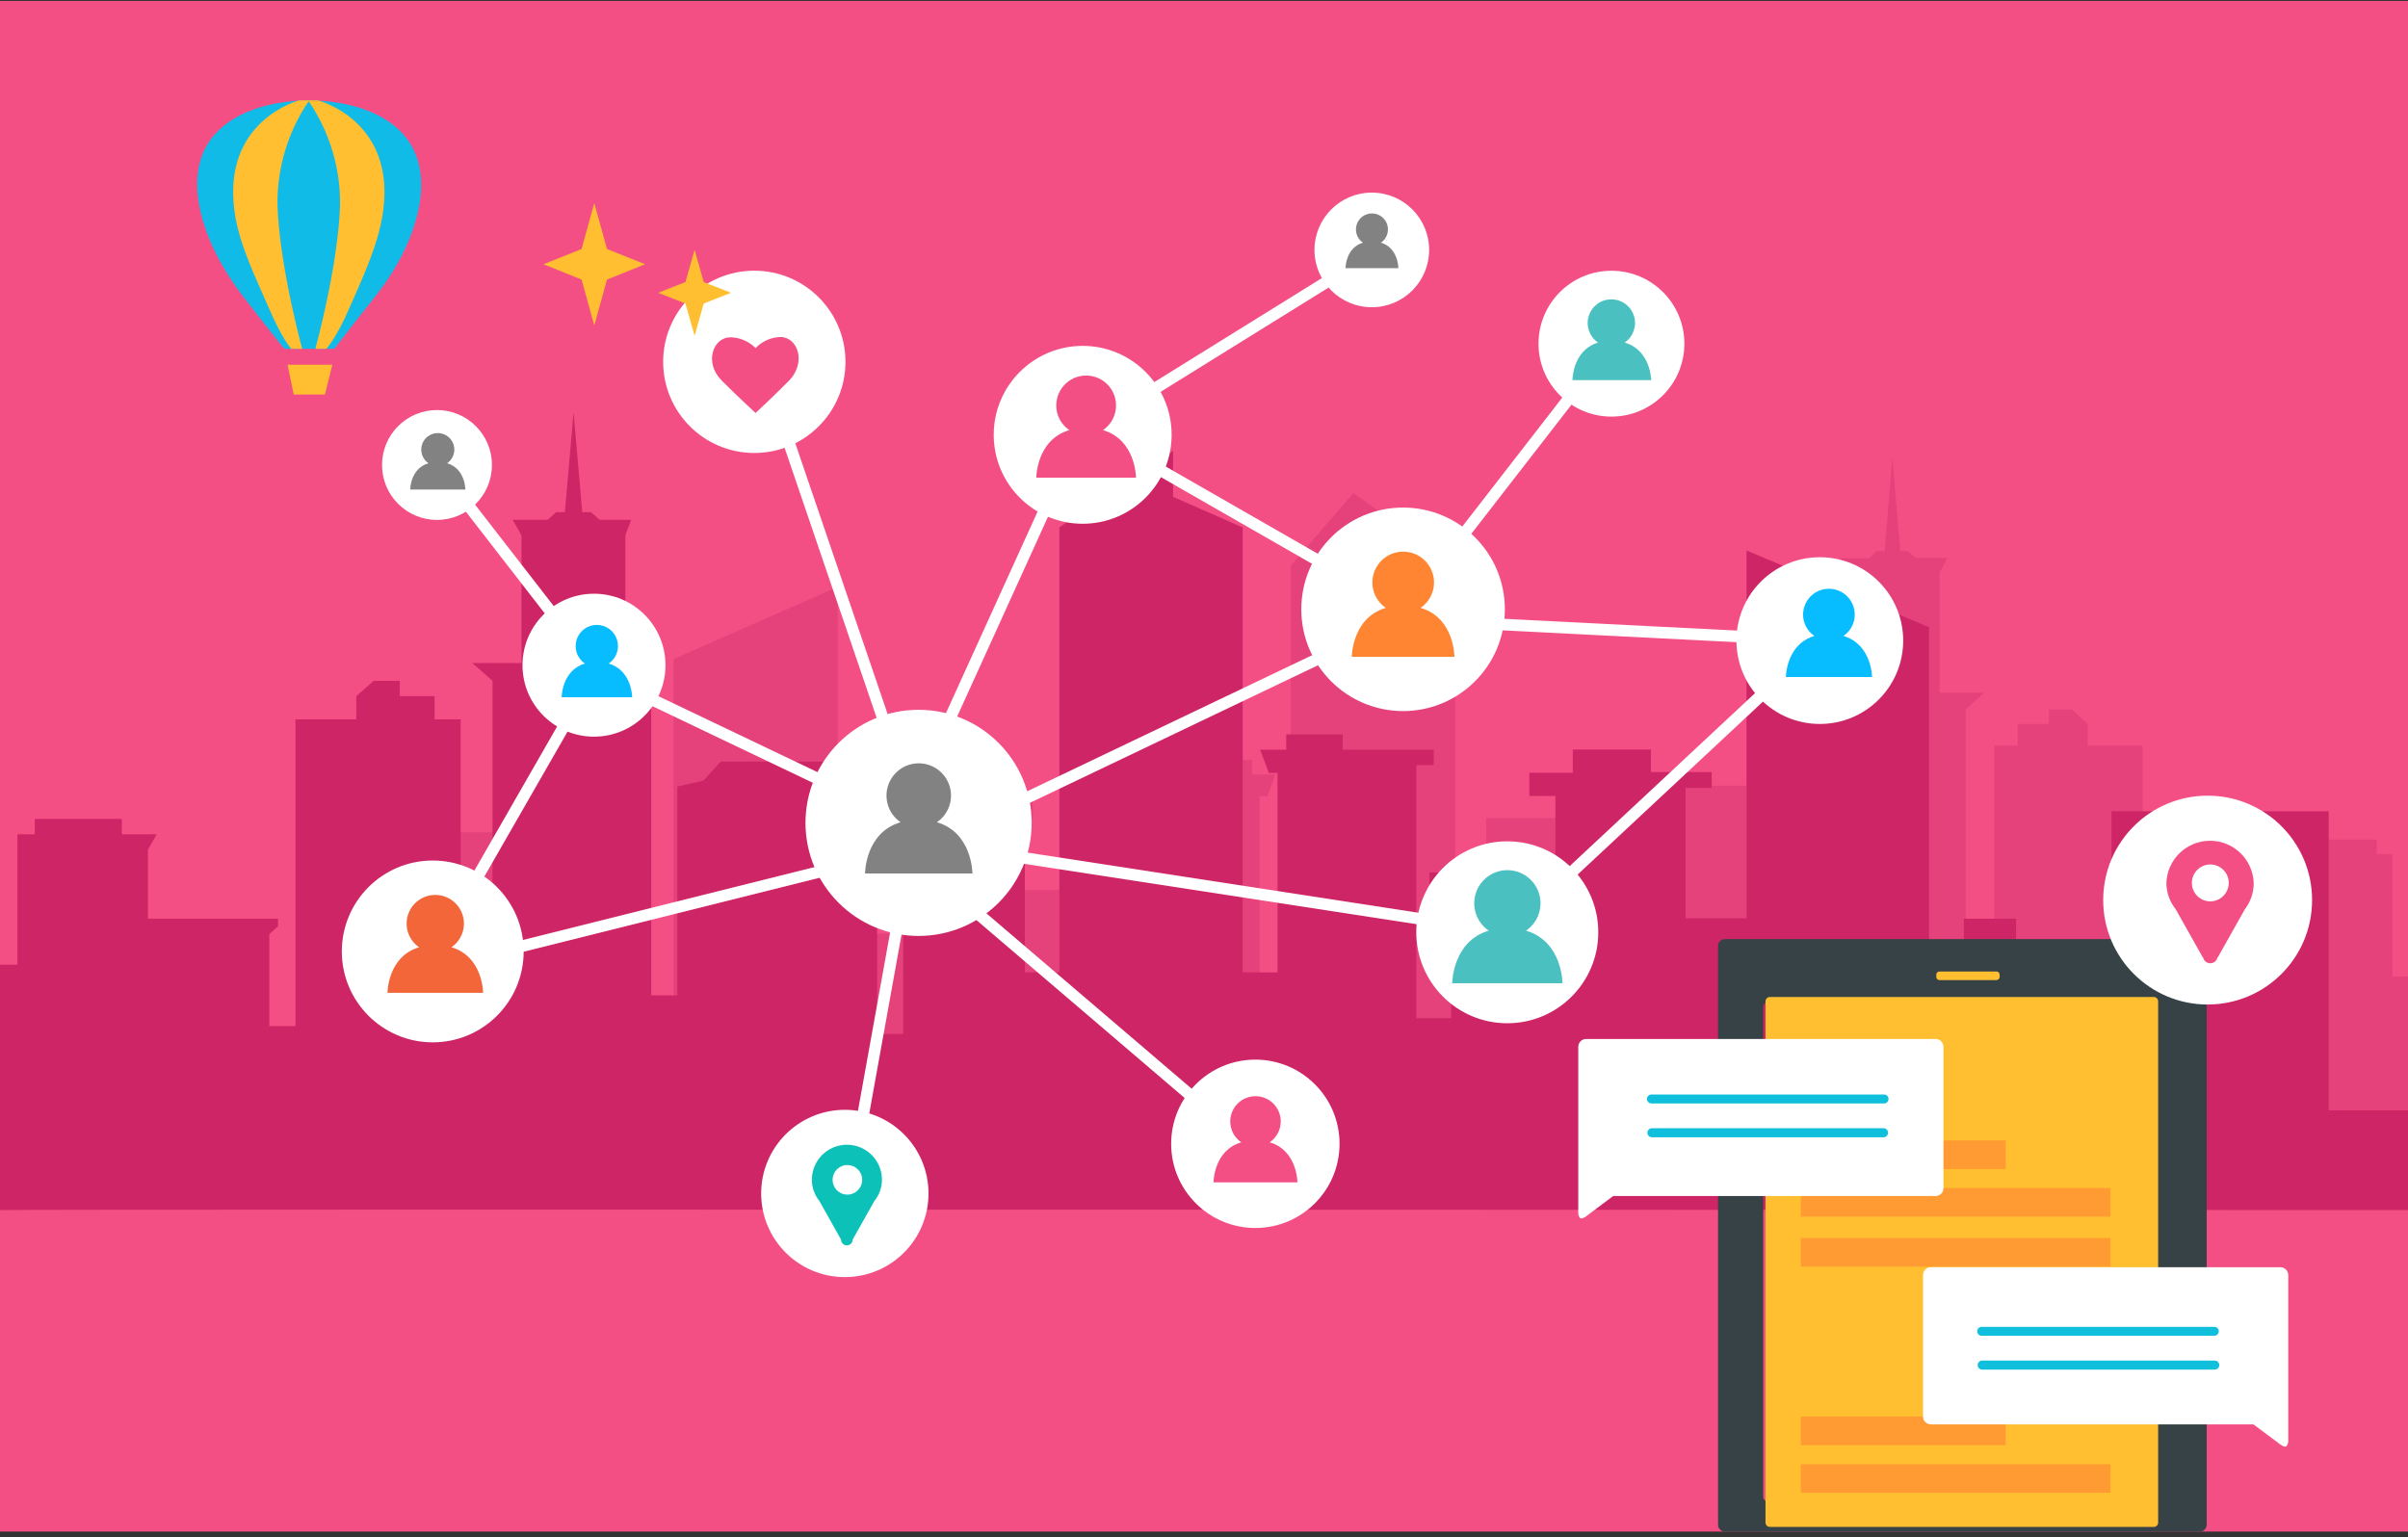 <svg xmlns="http://www.w3.org/2000/svg" width="415" height="265" viewBox="0 0 415 265">
  <rect x="0" y="0" width="415" height="265" fill="#333333" stroke="none"/>
  <g fill="none" fill-rule="evenodd">
    <polygon fill="#F44F85" points="0 .16 415 .16 415 264 0 264"/>
    <path fill="#9B004E" d="M415,208.15 L415,168.34 L412.31,168.34 L412.31,147.19 L409.61,147.19 L409.61,144.71 L396.15,144.71 L396.15,147.19 L390.77,147.19 L392.11,149.68 L392.11,160.88 L371.92,160.88 L371.92,162.12 L373.26,163.36 L373.26,178.29 L369.26,178.29 L369.26,128.53 L359.8,128.53 L359.8,124.8 L357.11,122.32 L353.11,122.32 L353.11,124.8 L347.72,124.8 L347.72,128.53 L343.72,128.53 L343.72,160.88 L338.78,160.88 L338.78,122.32 L341.92,119.41 L334.29,119.41 L334.29,98.68 L335.64,96.19 L330.25,96.19 L328.84,95 L327.49,95 L326.14,78.83 L324.8,95 L323.45,95 L322.1,96.24 L317.22,96.24 L318.07,98.73 L318.07,118.63 L315.37,118.63 L315.37,119.88 L312.26,119.88 L312.26,121.31 L314.03,122.37 L314.03,173.37 L310.03,173.37 L310.03,139.47 L306.03,138.54 L303.34,135.43 L285.75,135.43 L282.75,138.23 L279.05,138.54 L279.05,179.54 L275.05,179.54 L275.05,148.61 L268.63,148.61 L268.63,141 L256.14,141 L256.14,169.61 L250.8,169.61 L250.8,97.41 L233.25,85 L222.48,97.44 L222.48,169.58 L217.09,169.58 L217.09,137.24 L218.44,137.24 L219.78,133.51 L215.78,133.51 L215.78,131 L207,131 L207,133.49 L192.86,133.49 L192.86,136 L195.55,136 L195.55,177.05 L190.17,177.05 L190.17,160.88 L193.53,157.77 L193.53,153.41 L174,153.41 L174,141 L178,141 L178,137.27 L171.27,137.27 L171.27,133.54 L159.2,133.54 L159.2,137.19 L149.78,137.19 L149.78,139.76 L153.78,139.76 L153.78,160.91 L144.35,160.91 L144.35,101.17 L116.08,113.61 L116.08,175.8 L110.69,175.8 L110.69,160.88 L102.62,160.88 L102.62,187 L87.85,187 L87.85,143.46 L54.19,143.46 L54.19,192 L12,192 L12,208.18 C12,208.18 415,208 415,208.15 Z" opacity=".17"/>
    <path fill="#CE2566" d="M0,208.59 L0,166.28 L3,166.28 L3,143.81 L6,143.81 L6,141.16 L21,141.16 L21,143.81 L27,143.81 L25.5,146.45 L25.5,158.35 L47.92,158.35 L47.92,159.67 L46.42,161 L46.42,176.87 L50.92,176.87 L50.92,124 L61.4,124 L61.4,120 L64.4,117.36 L68.9,117.36 L68.9,120 L74.9,120 L74.9,124 L79.39,124 L79.39,158.37 L84.88,158.37 L84.88,117.37 L81.39,114.28 L89.87,114.28 L89.87,92.28 L88.36,89.6 L94.36,89.6 L95.85,88.28 L97.35,88.28 L98.85,71.09 L100.35,88.28 L101.84,88.28 L103.34,89.6 L108.78,89.6 L107.78,92.25 L107.78,113.4 L110.78,113.4 L110.78,114.72 L114.24,114.72 L114.24,116.25 L112.24,117.37 L112.24,171.57 L116.73,171.57 L116.73,135.57 L121.22,134.57 L124.22,131.27 L143.68,131.27 L147.05,134.27 L151.17,134.6 L151.17,178.23 L155.66,178.23 L155.66,145.31 L162.81,145.31 L162.81,137.2 L176.63,137.2 L176.63,167.6 L182.57,167.6 L182.57,90.89 L202.17,77.7 L202.17,85.64 L214.17,90.92 L214.17,167.6 L220.17,167.6 L220.17,133.23 L218.67,133.23 L217.17,129.23 L221.67,129.23 L221.67,126.59 L231.4,126.59 L231.4,129.23 L247.1,129.23 L247.1,131.88 L244.1,131.88 L244.1,175.51 L250.1,175.51 L250.1,158.35 L246.35,155 L246.35,150.38 L268.06,150.38 L268.06,137.2 L263.57,137.2 L263.57,133.2 L271.06,133.2 L271.06,129.2 L284.53,129.2 L284.53,133.08 L295,133.08 L295,135.81 L290.5,135.81 L290.5,158.29 L301,158.29 L301,94.89 L332.45,108.11 L332.45,174.21 L338.45,174.21 L338.45,158.35 L347.45,158.35 L347.45,186.11 L363.9,186.11 L363.9,139.84 L401.34,139.84 L401.34,191.4 L415,191.4 L415,208.59 C415,208.59 0,208.4 0,208.59 Z"/>
    <path fill="#10BBE8" d="M69.53,23.19 C64.28,17.26 54.53,17.31 53.34,17.33 L53.34,17.33 C53.34,17.33 42.61,16.87 37,23.18 C30.78,30.18 35.08,42.18 41.68,50.82 C47.16,57.93 49,60.13 49,60.13 L57.61,60.13 C57.61,60.13 59.26,57.93 64.88,50.82 C71.58,42.33 75.75,30.2 69.53,23.19 Z"/>
    <path fill="#FFBF31" d="M50.62,68 L56,68 L57.28,62.87 L49.56,62.87 L50.62,68 Z M54.83,17.3 L51.57,17.3 C51.57,17.3 38.2,20.72 40.43,36.55 C41.24,42.33 44.35,48.45 46.21,52.81 C48.63,58.51 50.21,60.13 50.21,60.13 L52.08,60.13 C52.08,60.13 48.14,45.82 47.82,35.27 C47.754,28.917 49.632,22.696 53.2,17.44 C56.779,22.693 58.667,28.914 58.61,35.27 C58.29,45.82 54.35,60.13 54.35,60.13 L56.22,60.13 C56.22,60.13 57.92,58.46 60.34,52.81 C62.22,48.44 65.19,42.38 66.01,36.55 C68.24,20.72 54.83,17.32 54.83,17.32 L54.83,17.3 Z"/>
    <path fill="#374246" d="M379.07,161.87 L297.33,161.87 C296.671,161.847 296.117,162.361 296.09,163.02 L296.09,262.86 C296.1,263.178 296.237,263.479 296.47,263.697 C296.702,263.915 297.012,264.031 297.33,264.02 L379.07,264.02 C379.731,264.037 380.283,263.52 380.31,262.86 L380.31,163 C380.272,162.349 379.722,161.847 379.07,161.87 Z M359.7,258 C359.7,258.453 359.333,258.82 358.88,258.82 L304.71,258.82 C304.255,258.82 303.885,258.454 303.88,258 L303.88,173.57 C303.88,173.112 304.252,172.74 304.71,172.74 L358.88,172.74 C359.334,172.745 359.7,173.115 359.7,173.57 L359.7,258 Z"/>
    <path fill="#FFBF31" d="M371.18,171.85 L305,171.85 C304.583,171.872 304.259,172.222 304.27,172.64 L304.27,262.41 C304.262,262.612 304.334,262.808 304.471,262.956 C304.608,263.105 304.798,263.192 305,263.2 L371.22,263.2 C371.421,263.192 371.61,263.104 371.745,262.956 C371.881,262.807 371.951,262.611 371.94,262.41 L371.94,172.64 C371.948,172.433 371.872,172.232 371.728,172.083 C371.585,171.934 371.387,171.85 371.18,171.85 L371.18,171.85 Z M334.25,168.94 L344.07,168.94 C344.374,168.94 344.62,168.694 344.62,168.39 L344.62,168 C344.615,167.7 344.37,167.46 344.07,167.46 L334.25,167.46 C333.95,167.46 333.705,167.7 333.7,168 L333.7,168.36 C333.692,168.511 333.746,168.659 333.85,168.768 C333.954,168.878 334.099,168.94 334.25,168.94 L334.25,168.94 Z"/>
    <path fill="#FF8533" d="M35.66,48.18 L0.37,48.18 L0.37,53.11 L35.66,53.11 L35.66,48.18 Z M0.37,61.31 L53.71,61.31 L53.71,56.39 L0.37,56.39 L0.37,61.31 Z M35.66,0.59 L0.37,0.59 L0.37,5.51 L35.66,5.51 L35.66,0.59 Z M0.37,8.79 L0.37,13.72 L53.71,13.72 L53.71,8.79 L0.37,8.79 Z M0.37,22.33 L53.71,22.33 L53.71,17.41 L0.37,17.41 L0.37,22.33 Z" opacity=".62" transform="translate(310 196)"/>
    <path fill="#FFFFFF" d="M394.36,240.33 L394.36,219.79 C394.36,219.039 393.751,218.43 393,218.43 L332.77,218.43 C332.41,218.43 332.065,218.574 331.812,218.829 C331.558,219.084 331.417,219.43 331.42,219.79 L331.42,244.16 C331.417,244.52 331.558,244.866 331.812,245.121 C332.065,245.376 332.41,245.52 332.77,245.52 L388.35,245.52 L392.62,248.7 C392.91,248.99 393.78,249.57 394.07,249.28 C394.26,249.03 394.361,248.724 394.36,248.41 L394.36,240.33 L394.36,240.33 Z M334.94,204.8 L334.94,180.45 C334.943,180.09 334.802,179.744 334.548,179.489 C334.295,179.234 333.95,179.09 333.59,179.09 L273.36,179.09 C272.609,179.09 272,179.699 272,180.45 L272,209.07 C271.999,209.384 272.1,209.69 272.29,209.94 C272.58,210.23 273.46,209.65 273.75,209.36 L278.02,206.16 L333.59,206.16 C333.95,206.16 334.295,206.016 334.548,205.761 C334.802,205.506 334.943,205.16 334.94,204.8 Z"/>
    <path fill="#0FBFDB" d="M381.61 228.71L341.53 228.71C341.325 228.707 341.128 228.788 340.983 228.933 340.838 229.078 340.757 229.275 340.76 229.48L340.76 229.48C340.757 229.685 340.838 229.882 340.983 230.027 341.128 230.172 341.325 230.253 341.53 230.25L381.61 230.25C381.816 230.253 382.014 230.173 382.161 230.028 382.308 229.883 382.39 229.686 382.39 229.48L382.39 229.48C382.39 229.274 382.308 229.077 382.161 228.932 382.014 228.787 381.816 228.707 381.61 228.71L381.61 228.71zM381.61 234.53L341.53 234.53C341.136 234.575 340.838 234.908 340.838 235.305 340.838 235.702 341.136 236.035 341.53 236.08L381.61 236.08C381.908 236.114 382.199 235.974 382.358 235.72 382.518 235.466 382.518 235.144 382.358 234.89 382.199 234.636 381.908 234.496 381.61 234.53L381.61 234.53zM324.7 188.66L284.62 188.66C284.414 188.657 284.216 188.737 284.069 188.882 283.922 189.027 283.84 189.224 283.84 189.43L283.84 189.43C283.84 189.636 283.922 189.833 284.069 189.978 284.216 190.123 284.414 190.203 284.62 190.2L324.7 190.2C324.905 190.203 325.102 190.122 325.247 189.977 325.392 189.832 325.473 189.635 325.47 189.43L325.47 189.43C325.473 189.225 325.392 189.028 325.247 188.883 325.102 188.738 324.905 188.657 324.7 188.66L324.7 188.66zM324.7 194.48L284.61 194.48C284.216 194.525 283.918 194.858 283.918 195.255 283.918 195.652 284.216 195.985 284.61 196.03L324.7 196.03C325.094 195.985 325.392 195.652 325.392 195.255 325.392 194.858 325.094 194.525 324.7 194.48L324.7 194.48z"/>
    <path fill="#FFFFFF" d="M380.47,137.15 C390.411,137.15 398.47,145.209 398.47,155.15 C398.47,165.091 390.411,173.15 380.47,173.15 C370.529,173.15 362.47,165.091 362.47,155.15 C362.47,145.209 370.529,137.15 380.47,137.15 L380.47,137.15 Z"/>
    <path fill="#F44F85" d="M388.41,152.18 C388.262,148.131 384.937,144.924 380.885,144.924 C376.833,144.924 373.508,148.131 373.36,152.18 C373.362,153.831 373.927,155.432 374.96,156.72 L374.96,156.72 L379.63,165.02 L379.68,165.02 C379.799,165.613 380.32,166.039 380.925,166.039 C381.53,166.039 382.051,165.613 382.17,165.02 L382.22,165.02 L386.89,156.72 L386.89,156.72 C387.891,155.42 388.427,153.821 388.41,152.18 L388.41,152.18 Z M380.89,155.37 C379.139,155.348 377.735,153.915 377.75,152.164 C377.765,150.413 379.192,149.003 380.943,149.01 C382.694,149.018 384.11,150.439 384.11,152.19 C384.105,153.039 383.762,153.851 383.159,154.447 C382.555,155.043 381.739,155.375 380.89,155.37 L380.89,155.37 Z"/>
    <path fill="#FFFFFF" d="M145.6,191.3 C153.564,191.3 160.02,197.756 160.02,205.72 C160.02,213.684 153.564,220.14 145.6,220.14 C137.636,220.14 131.18,213.684 131.18,205.72 C131.186,197.758 137.638,191.306 145.6,191.3 L145.6,191.3 Z"/>
    <path fill="#0CC1B8" d="M152,203.36 C152,200.024 149.296,197.32 145.96,197.32 C142.624,197.32 139.92,200.024 139.92,203.36 C139.919,204.684 140.37,205.968 141.2,207 L141.2,207 L144.95,213.67 L144.95,213.67 C144.95,214.222 145.398,214.67 145.95,214.67 C146.502,214.67 146.95,214.222 146.95,213.67 L146.95,213.67 L150.7,207 L150.7,207 C151.537,205.971 151.996,204.686 152,203.36 L152,203.36 Z M146,205.92 C144.597,205.898 143.476,204.747 143.49,203.344 C143.505,201.941 144.65,200.813 146.053,200.82 C147.456,200.828 148.59,201.967 148.59,203.37 C148.585,204.064 148.3,204.727 147.799,205.207 C147.298,205.687 146.624,205.944 145.93,205.92 L146,205.92 Z"/>
    <circle cx="158.31" cy="141.84" r="19.49" fill="#FFFFFF" fill-rule="nonzero"/>
    <circle cx="241.81" cy="105.03" r="17.54" fill="#FFFFFF" fill-rule="nonzero"/>
    <circle cx="259.77" cy="160.7" r="15.68" fill="#FFFFFF" fill-rule="nonzero"/>
    <circle cx="236.42" cy="43.08" r="9.88" fill="#FFFFFF" fill-rule="nonzero"/>
    <circle cx="186.59" cy="74.95" r="15.33" fill="#FFFFFF" fill-rule="nonzero"/>
    <circle cx="277.72" cy="59.24" r="12.57" fill="#FFFFFF" fill-rule="nonzero"/>
    <circle cx="313.63" cy="110.42" r="14.37" fill="#FFFFFF" fill-rule="nonzero"/>
    <path stroke="#FFFFFF" stroke-width="2" d="M173.58 139.15L233.73 110.42M243.6 103.24L277.72 59.24M259.77 160.7L313.63 110.42M73.31 166.79L102.23 116.41M244.6 106.93L313.63 110.42"/>
    <path fill="#FFFFFF" d="M130,46.66 C138.676,46.66 145.71,53.694 145.71,62.37 C145.71,71.046 138.676,78.08 130,78.08 C121.324,78.08 114.29,71.046 114.29,62.37 C114.29,53.694 121.324,46.66 130,46.66 L130,46.66 Z"/>
    <path fill="#FFBF31" fill-rule="nonzero" d="M121.28,48.62 L119.71,43.06 L118.13,48.62 L113.42,50.47 L118.13,52.32 L119.71,57.88 L121.28,52.32 L126,50.47 L121.28,48.62 Z M102.42,35 L100.23,42.92 L93.67,45.55 L100.23,48.19 L102.42,56.1 L104.61,48.19 L111.18,45.55 L104.61,42.92 L102.42,35 Z"/>
    <path stroke="#FFFFFF" stroke-width="2" d="M166.39,146.33 L259.77,160.7"/>
    <circle cx="102.37" cy="114.66" r="12.32" fill="#FFFFFF" fill-rule="nonzero"/>
    <circle cx="74.58" cy="164" r="15.67" fill="#FFFFFF" fill-rule="nonzero"/>
    <circle cx="75.31" cy="80.15" r="9.47" fill="#FFFFFF" fill-rule="nonzero"/>
    <path stroke="#FFFFFF" stroke-width="2" d="M153.8 140.37L108.46 118.72M101.02 113.31L75.31 80.15M159.21 145.78L75.18 166.79"/>
    <circle cx="216.35" cy="197.16" r="14.51" fill="#FFFFFF" fill-rule="nonzero"/>
    <path stroke="#FFFFFF" stroke-width="2" d="M156.52 147.23L213.25 195.71M161.07 129.65L186.14 74.5M158.31 141.84L131.38 62.83M148.44 193.91L158.31 139.15M189.59 72.84L234.63 44.88M241.81 105.03L188.84 74.65"/>
    <path fill="#828282" d="M161.47,141.73 C163.487,140.356 164.372,137.829 163.653,135.497 C162.935,133.165 160.78,131.575 158.34,131.575 C155.9,131.575 153.745,133.165 153.027,135.497 C152.308,137.829 153.193,140.356 155.21,141.73 C149.08,143.53 149.08,150.56 149.08,150.56 L167.59,150.56 C167.59,150.56 167.59,143.53 161.47,141.73 Z"/>
    <path fill="#07BCFF" d="M104.91,114.38 C106.234,113.478 106.815,111.819 106.343,110.288 C105.871,108.758 104.457,107.713 102.855,107.713 C101.253,107.713 99.839,108.758 99.367,110.288 C98.895,111.819 99.476,113.478 100.8,114.38 C96.8,115.57 96.8,120.18 96.8,120.18 L108.95,120.18 C108.95,120.18 108.93,115.57 104.91,114.38 Z"/>
    <path fill="#828282" d="M77.06,79.85 C78.091,79.144 78.542,77.849 78.173,76.656 C77.803,75.462 76.699,74.648 75.45,74.648 C74.201,74.648 73.097,75.462 72.727,76.656 C72.358,77.849 72.809,79.144 73.84,79.85 C70.7,80.77 70.7,84.38 70.7,84.38 L80.2,84.38 C80.2,84.38 80.2,80.77 77.06,79.85 Z"/>
    <path fill="#07BCFF" d="M317.7,109.62 C319.316,108.522 320.028,106.499 319.454,104.631 C318.879,102.763 317.154,101.489 315.2,101.489 C313.246,101.489 311.521,102.763 310.946,104.631 C310.372,106.499 311.084,108.522 312.7,109.62 C307.79,111.07 307.79,116.7 307.79,116.7 L322.63,116.7 C322.63,116.7 322.61,111.07 317.7,109.62 Z"/>
    <path fill="#F3663A" d="M77.8,163.28 C79.59,162.058 80.374,159.813 79.735,157.743 C79.096,155.672 77.182,154.26 75.015,154.26 C72.848,154.26 70.934,155.672 70.295,157.743 C69.656,159.813 70.44,162.058 72.23,163.28 C66.78,164.89 66.78,171.14 66.78,171.14 L83.26,171.14 C83.26,171.14 83.26,164.89 77.8,163.28 Z"/>
    <path fill="#F44F85" d="M218.82,196.9 C220.4,195.827 221.094,193.848 220.533,192.023 C219.971,190.198 218.285,188.952 216.375,188.952 C214.465,188.952 212.779,190.198 212.217,192.023 C211.656,193.848 212.35,195.827 213.93,196.9 C209.14,198.31 209.14,203.8 209.14,203.8 L223.6,203.8 C223.6,203.8 223.6,198.31 218.82,196.9 Z"/>
    <path fill="#FF8533" d="M244.83,104.78 C246.751,103.465 247.591,101.052 246.903,98.828 C246.214,96.605 244.158,95.089 241.83,95.089 C239.502,95.089 237.446,96.605 236.757,98.828 C236.069,101.052 236.909,103.465 238.83,104.78 C232.98,106.5 232.98,113.22 232.98,113.22 L250.66,113.22 C250.66,113.22 250.68,106.5 244.83,104.78 Z"/>
    <path fill="#F44F85" d="M190.09,74.14 C191.957,72.867 192.777,70.526 192.111,68.367 C191.446,66.207 189.45,64.734 187.19,64.734 C184.93,64.734 182.934,66.207 182.269,68.367 C181.603,70.526 182.423,72.867 184.29,74.14 C178.6,75.82 178.6,82.34 178.6,82.34 L195.78,82.34 C195.78,82.34 195.78,75.82 190.09,74.14 Z"/>
    <path fill="#828282" d="M238,41.83 C239,41.148 239.439,39.893 239.082,38.736 C238.725,37.579 237.656,36.79 236.445,36.79 C235.234,36.79 234.165,37.579 233.808,38.736 C233.451,39.893 233.89,41.148 234.89,41.83 C231.89,42.73 231.89,46.22 231.89,46.22 L241,46.22 C241,46.22 241,42.73 238,41.83 Z"/>
    <path fill="#4AC1C0" d="M280 59.05C281.481 58.043 282.131 56.188 281.604 54.476 281.077 52.764 279.496 51.597 277.705 51.597 275.914 51.597 274.333 52.764 273.806 54.476 273.279 56.188 273.929 58.043 275.41 59.05 271 60.37 271 65.53 271 65.53L284.57 65.53C284.57 65.53 284.53 60.37 280 59.05zM263 160.42C265.071 159.009 265.98 156.413 265.242 154.019 264.503 151.625 262.291 149.991 259.785 149.991 257.279 149.991 255.067 151.625 254.328 154.019 253.59 156.413 254.499 159.009 256.57 160.42 250.29 162.28 250.28 169.49 250.28 169.49L269.28 169.49C269.28 169.49 269.3 162.28 263 160.42z"/>
    <path fill="#F44F85" d="M134.48,58.09 C132.864,58.143 131.334,58.829 130.22,60 C129.079,58.844 127.534,58.177 125.91,58.14 C122.84,58.14 121.32,62.55 124.38,65.6 C127.18,68.4 130.22,71.19 130.22,71.19 C130.22,71.19 133.22,68.4 136,65.6 C139,62.48 137.52,58.09 134.48,58.09 Z"/>
  </g>
</svg>
